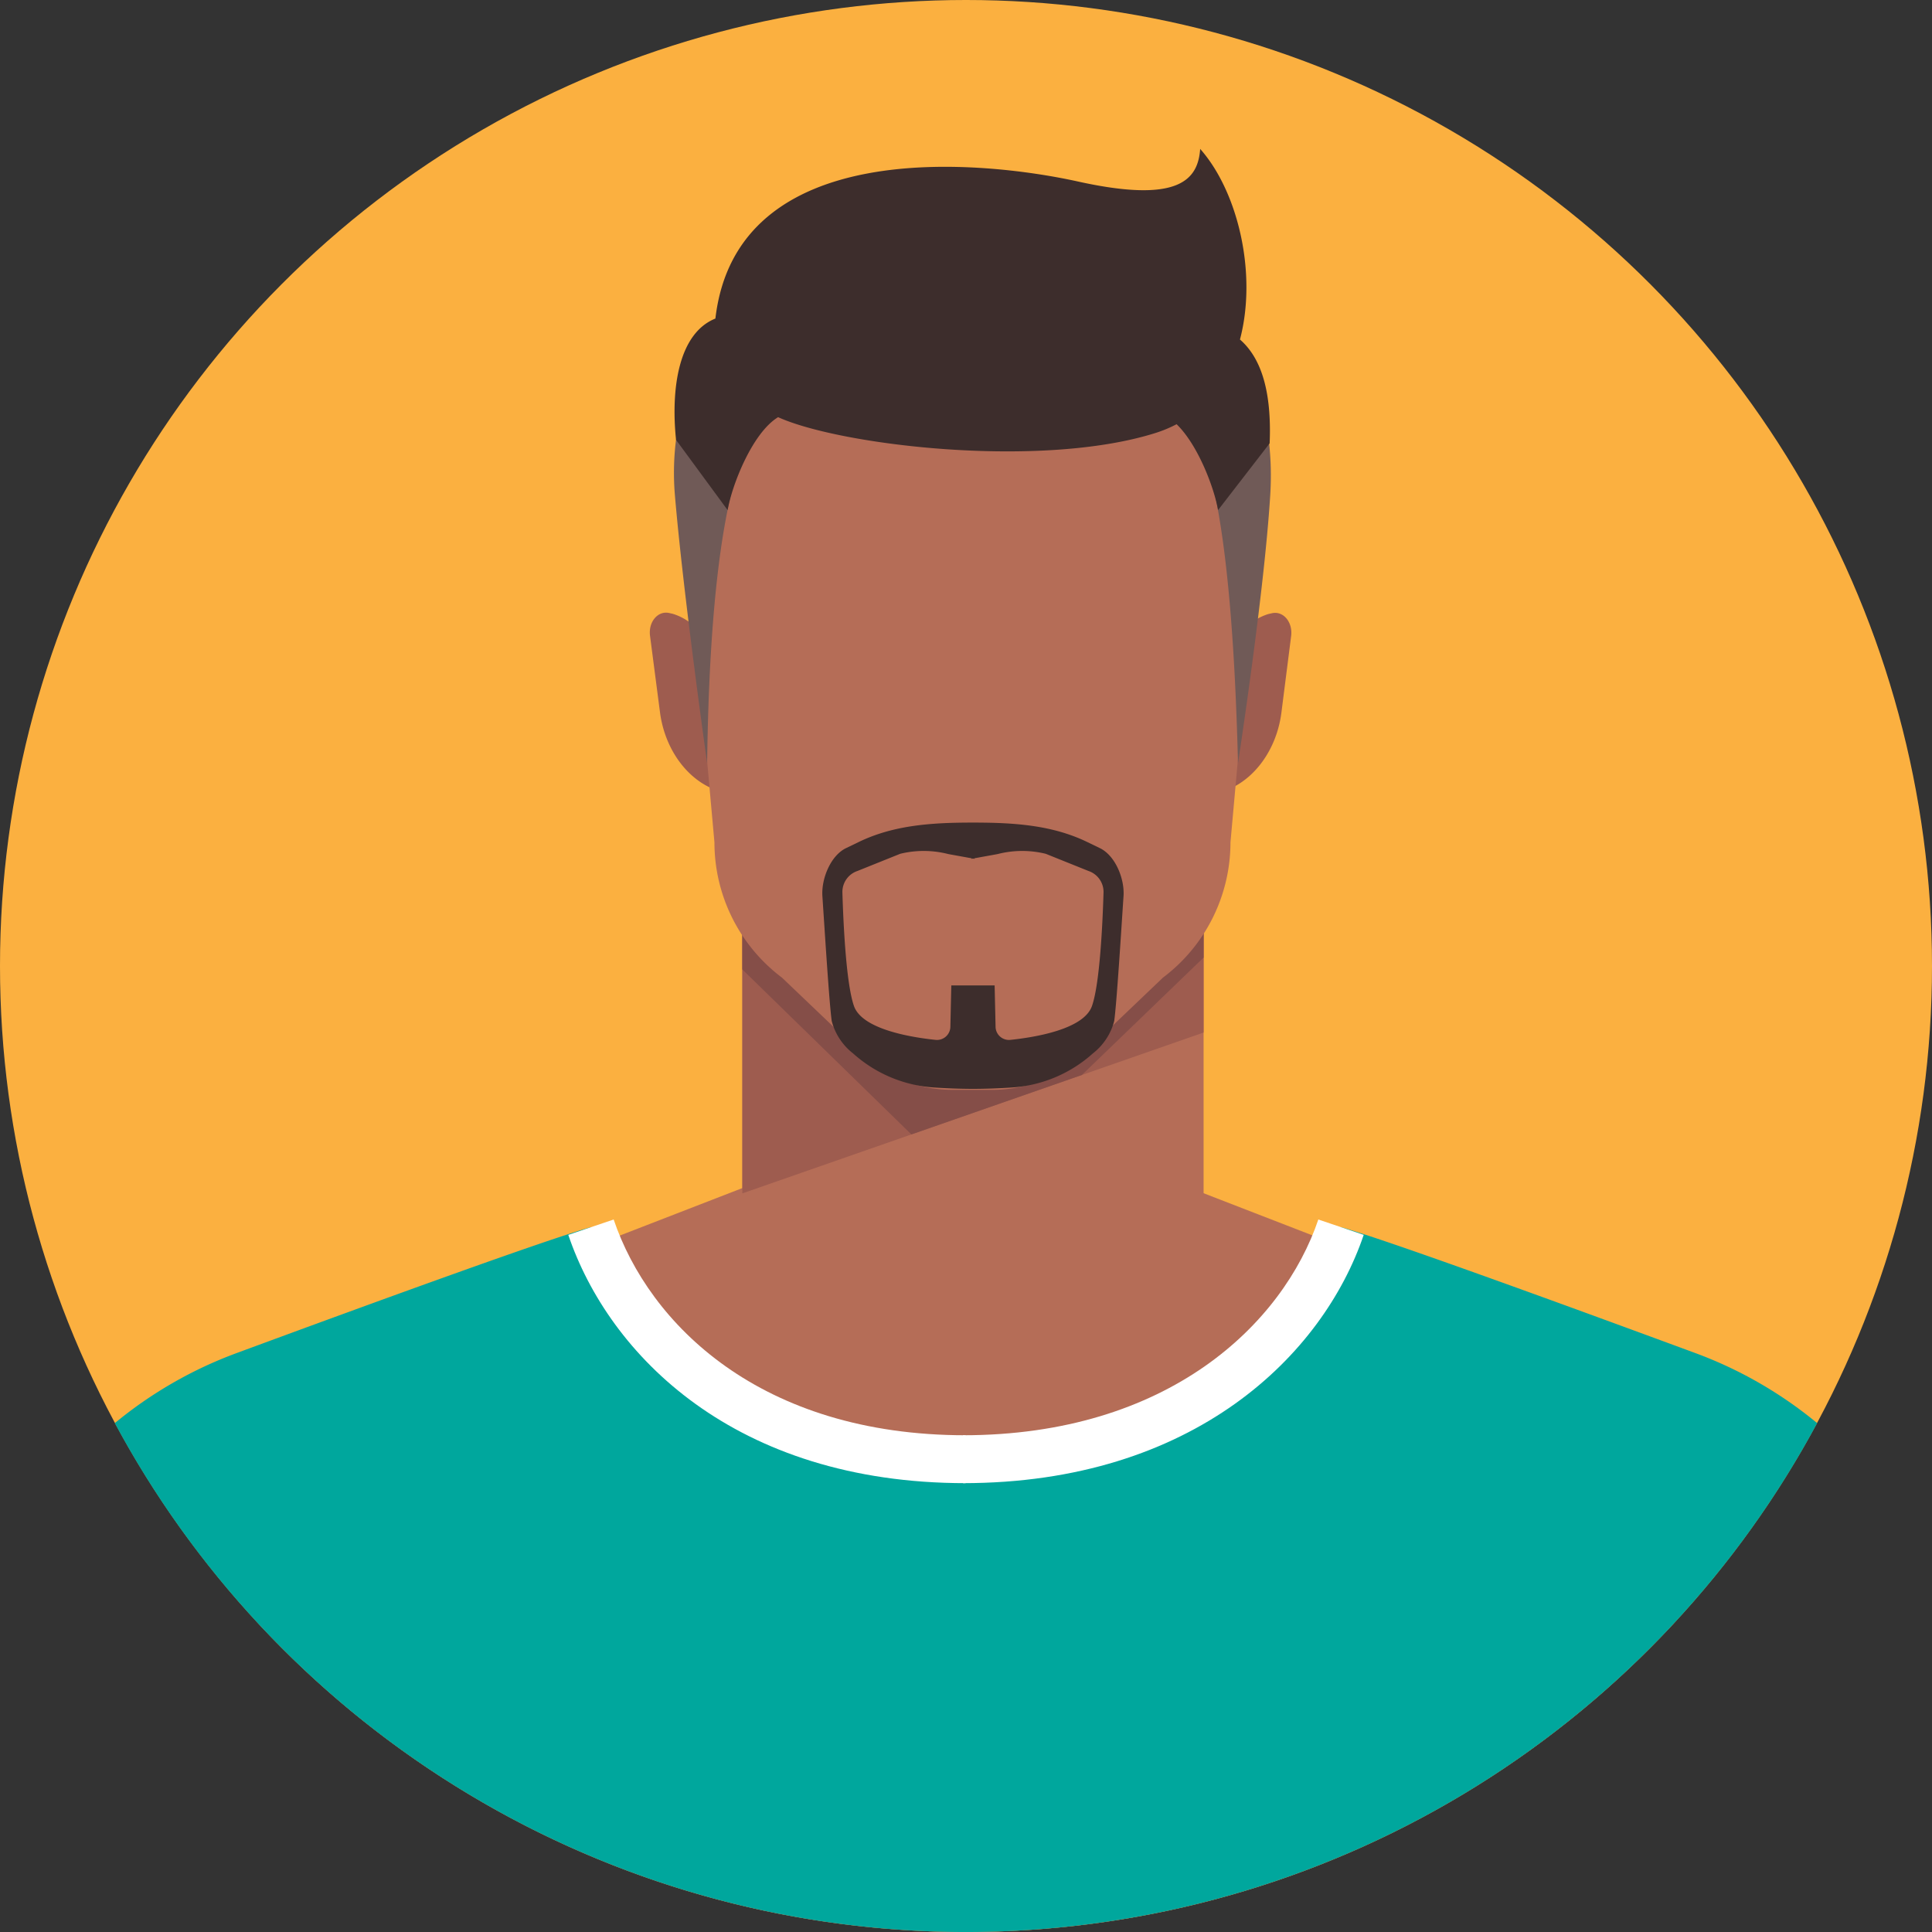 <svg xmlns="http://www.w3.org/2000/svg" width="176.066" height="176.067" viewBox="0 0 176.066 176.067">
  <rect x="0" y="0" width="176.066" height="176.067" fill="#333333" stroke="none"/>
  <g id="Group_55" data-name="Group 55" transform="translate(-1524.124 -53.623)">
    <circle id="Ellipse_17" data-name="Ellipse 17" cx="88.033" cy="88.033" r="88.033" transform="translate(1524.124 53.623)" fill="#fbb040"/>
    <g id="Group_54" data-name="Group 54">
      <path id="Path_169" data-name="Path 169" d="M1676.875,201.328c-.634-12.651-4.487-24.02-14.483-27.892l-30.385-11.772h-39.638l-30.385,11.772c-10.012,3.879-13.861,15.279-14.485,27.955a88.017,88.017,0,0,0,129.376-.063Z" fill="#b56d57"/>
      <path id="Path_170" data-name="Path 170" d="M1689.725,183.315a38.161,38.161,0,0,0-11.092-6.381c-13.36-4.931-28.367-10.384-32.3-11.477-4.563,9.956-16.267,21.091-34.333,21.143-18.064-.052-29.457-11.187-34.021-21.143-3.932,1.093-18.939,6.546-32.3,11.477a38.16,38.16,0,0,0-11.092,6.381,88.059,88.059,0,0,0,155.136,0Z" fill="#00a79d"/>
      <path id="Path_171" data-name="Path 171" d="M1612.126,188.785c-21.048,0-32.507-11.689-36.213-22.627l4.135-1.4c3.22,9.5,13.338,19.662,32.078,19.662Z" fill="#fff"/>
      <path id="Path_172" data-name="Path 172" d="M1611.876,188.785c21.048,0,32.819-11.689,36.525-22.627l-4.135-1.4c-3.22,9.5-13.65,19.662-32.39,19.662Z" fill="#fff"/>
      <g id="Group_53" data-name="Group 53">
        <path id="Path_173" data-name="Path 173" d="M1590.582,125.936l-.468-.1c-2.987-.663-5.366-3.637-5.844-7.3l-.907-6.961c-.166-1.272.706-2.317,1.743-2.087l.32.071a5.122,5.122,0,0,1,3.608,4.508Z" fill="#9e5c4f"/>
        <path id="Path_174" data-name="Path 174" d="M1634.614,125.98l.467-.105c2.985-.673,5.355-3.654,5.821-7.322l.885-6.964c.162-1.273-.713-2.315-1.75-2.082l-.319.072a5.122,5.122,0,0,0-3.594,4.52Z" fill="#9e5c4f"/>
        <g id="Group_51" data-name="Group 51">
          <rect id="Rectangle_10" data-name="Rectangle 10" width="42.035" height="30.92" transform="translate(1591.774 132.259)" fill="#b56d57"/>
          <path id="Path_175" data-name="Path 175" d="M1591.774,162.378l42.035-14.659v-15.46h-42.035Z" fill="#9e5c4f"/>
          <path id="Path_176" data-name="Path 176" d="M1591.774,141.97l15.406,15.035,15.537-5.418,11.092-10.7v-8.623h-42.035Z" fill="#854e48"/>
        </g>
        <path id="Path_177" data-name="Path 177" d="M1612.747,73.514c-14.193,0-26.322,11.5-26.322,25.7l2.807,31.176a15.423,15.423,0,0,0,6.154,12.327l8.108,7.738a12.4,12.4,0,0,0,7.451,2.489h3.6a12.4,12.4,0,0,0,7.451-2.489l8.108-7.738a15.423,15.423,0,0,0,6.154-12.327l2.807-31.176C1639.068,85.019,1626.939,73.514,1612.747,73.514Z" fill="#b56d57"/>
        <g id="Group_52" data-name="Group 52">
          <path id="Path_178" data-name="Path 178" d="M1612.828,72.822v0h-.139v0c-19.453.08-28.11,13.425-27.061,25.914.755,8.984,2.939,24.434,2.939,24.434h0c.378-29.855,5.262-32.429,7-32.129l7.5,1.292a57.149,57.149,0,0,0,19.377,0l7.5-1.292c1.739-.3,6.188-.428,7,32.129h0s2.384-15.435,2.939-24.434C1640.71,85.415,1632.281,72.9,1612.828,72.822Z" fill="#705a57"/>
          <path id="Path_179" data-name="Path 179" d="M1637.124,84.564c1.59-6.026-.185-13.489-3.626-17.37-.2,2.815-1.948,5-11.133,2.971-8.938-1.973-31.106-4.167-33.046,12.488-3.362,1.349-4.071,6.386-3.586,11.055l4.7,6.4c.411-2.324,2.254-7.037,4.6-8.468,5.692,2.579,23.9,4.739,34.369,1.449a11.728,11.728,0,0,0,1.946-.807c1.947,1.879,3.419,5.779,3.781,7.826l4.7-6.084C1640.022,89.385,1639.1,86.278,1637.124,84.564Z" fill="#3d2d2c"/>
        </g>
        <path id="Path_180" data-name="Path 180" d="M1624.364,130.917l-1.174-.567c-3.211-1.552-6.712-1.757-10.261-1.764h-.274c-3.549.007-7.05.212-10.261,1.764l-1.174.567c-1.4.678-2.255,2.787-2.15,4.37.228,3.421.627,9.794.85,11.38a5.5,5.5,0,0,0,1.945,2.955,12.224,12.224,0,0,0,7.448,3.111c1,.065,2.147.114,3.342.121v0h.274v0c1.2-.007,2.345-.056,3.342-.121a12.227,12.227,0,0,0,7.448-3.111,5.5,5.5,0,0,0,1.945-2.955c.223-1.586.622-7.959.849-11.38C1626.619,133.7,1625.765,131.6,1624.364,130.917Zm-.726,14.383c-.742,2.128-5.194,2.855-7.454,3.09a1.222,1.222,0,0,1-1.333-1.217l-.085-3.748h-3.948l-.085,3.748a1.222,1.222,0,0,1-1.333,1.217c-2.26-.235-6.712-.962-7.454-3.09-.734-2.1-.975-7.777-1.052-10.321a2.015,2.015,0,0,1,1.377-1.985l3.889-1.563a9,9,0,0,1,4.387.025l2.108.382v.05l.137-.025.137.025v-.05l2.108-.382a9,9,0,0,1,4.387-.025l3.889,1.563a2.015,2.015,0,0,1,1.377,1.985C1624.613,137.523,1624.372,143.2,1623.638,145.3Z" fill="#3d2d2c"/>
      </g>
    </g>
  </g>
</svg>
